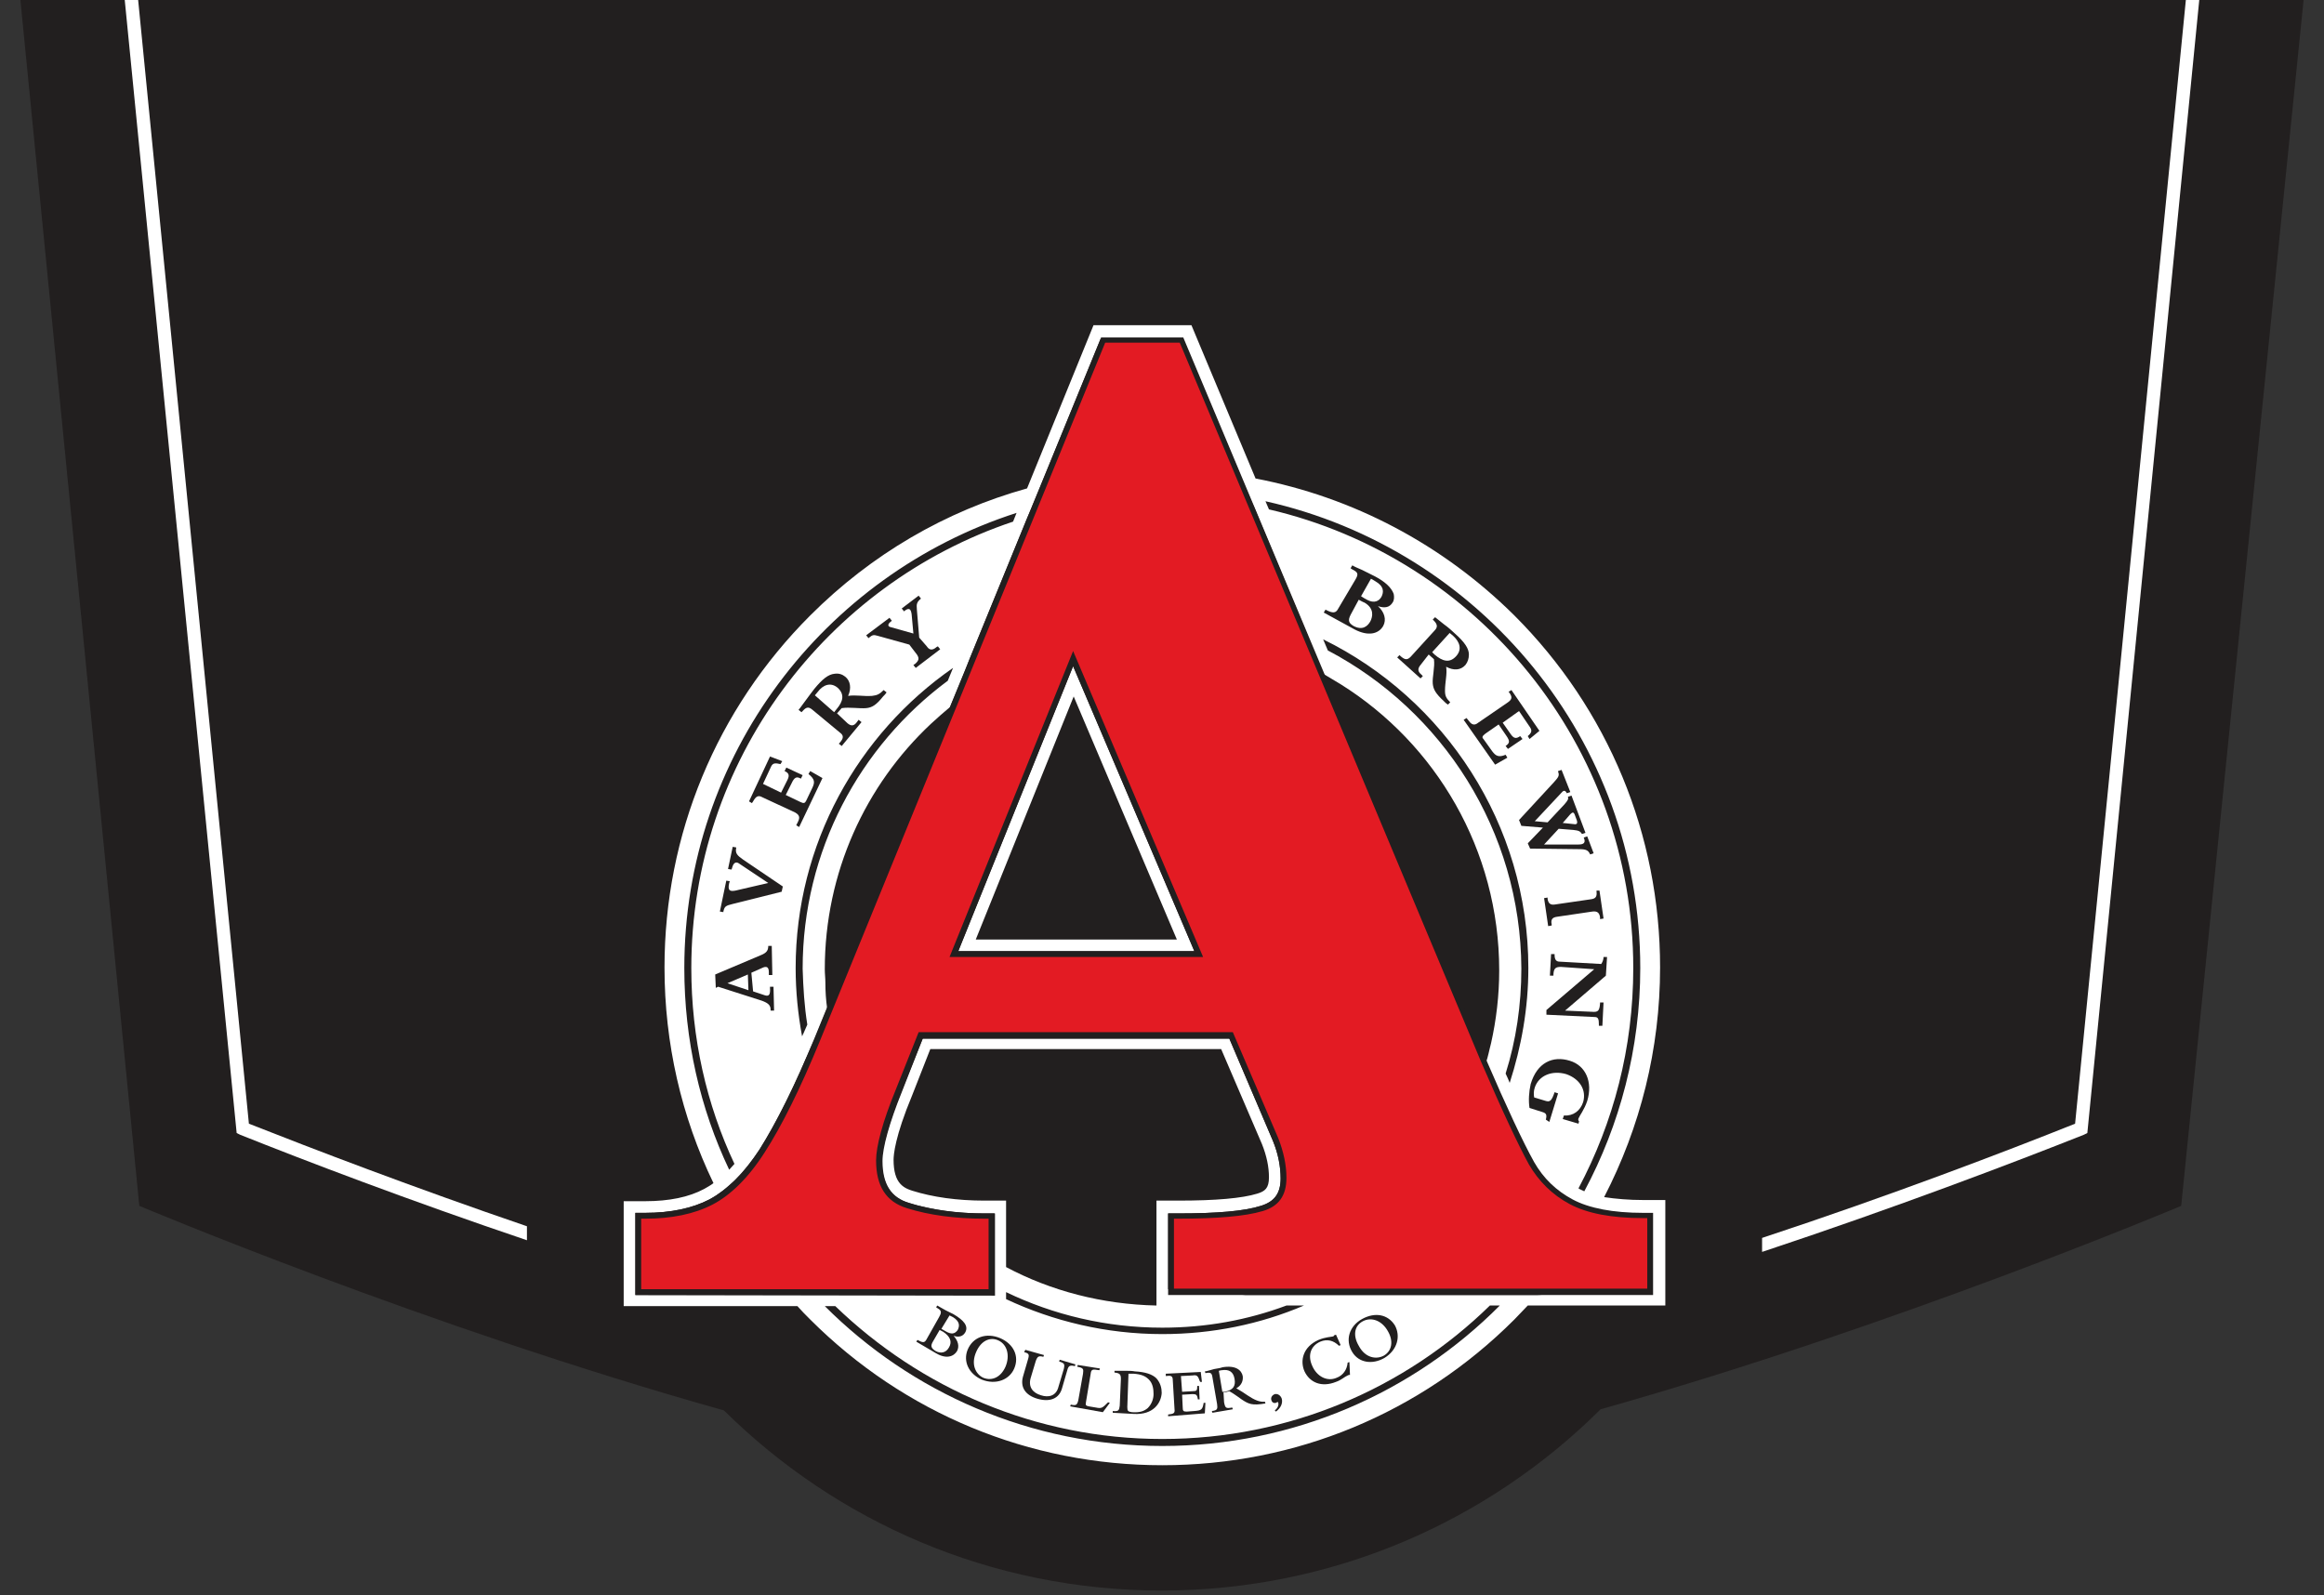 <?xml version="1.0" encoding="utf-8"?>
<!-- Generator: Adobe Illustrator 19.2.0, SVG Export Plug-In . SVG Version: 6.00 Build 0)  -->
<svg version="1.1" id="Layer_1" xmlns="http://www.w3.org/2000/svg" xmlns:xlink="http://www.w3.org/1999/xlink" x="0px" y="0px"
	 viewBox="0 0 398.7 273.7" style="enable-background:new 0 0 398.7 273.7;" xml:space="preserve">
<rect x="0" y="0" width="398.7" height="273.7" fill="#333333" stroke="none"/>
<style type="text/css">
	.st0{display:none;fill:#FFFFFF;}
	.st1{fill:#221F1F;}
	.st2{fill:#FFFFFF;}
	.st3{fill:#E31B23;}
</style>
<path class="st0" d="M38.6,193.6L19.1,0h-0.5l-0.5,0.1l19.6,193.8v0.3l0.3,0.1c12.7,5,32.8,12.8,55.3,20.2v-0.4v-0.5
	C71.2,206.2,51.3,198.6,38.6,193.6z"/>
<g>
	<path class="st1" d="M395.2,0H3.5l20.4,206.9c0,0,49.3,20.8,100.3,35.1c19.3,19.1,45.8,30.9,75.1,30.9c29.4,0,56-11.9,75.3-31.1
		c50.8-14.3,99.6-34.9,99.6-34.9L395.2,0z"/>
	<path class="st2" d="M184.1,114.3l-19.7,48.9h40.5L184.1,114.3z M184.2,119.5l17.7,41.7h-34.5L184.2,119.5z"/>
	<path class="st2" d="M282,205.9c-2.6,0-4.8-0.2-6.8-0.5c6.2-12,9.6-25.4,9.6-39.4c0-22.8-8.9-44.3-25-60.4
		c-12.3-12.2-27.7-20.3-44.4-23.5l-11-26.3h-16.8l-11.4,28c-14,3.9-26.7,11.3-37.2,21.8c-16.1,16.1-25,37.6-25,60.4
		c0,13,2.9,25.6,8.4,37c-0.5,0.4-1.1,0.7-1.6,1c-2.6,1.4-6,2.1-10.1,2.1H107v18h29.8c0.7,0.8,1.4,1.5,2.2,2.3
		c16.1,16.1,37.6,25,60.4,25s44.3-8.9,60.4-25c0.8-0.8,1.5-1.6,2.3-2.4h23.6v-18.1L282,205.9L282,205.9z M281.4,166.1
		c0,13.8-3.5,26.9-9.6,38.3c-0.4-0.2-0.7-0.3-1-0.5l0,0c6-11.3,9.4-24.1,9.4-37.8c0-38.2-26.8-70.4-62.5-78.7l-0.6-1.4
		C253.8,94.2,281.4,127,281.4,166.1z M227.8,111.6l-0.8-1.9c20.8,10.2,35.2,31.7,35.2,56.4c0,6.9-1.2,13.5-3.2,19.7
		c-0.2-0.5-0.4-1-0.7-1.6c1.8-5.7,2.7-11.8,2.7-18C260.9,142.5,247.4,121.9,227.8,111.6z M117.4,166.1c0-36.5,24-67.5,57-78.1
		l-0.6,1.5c-32,10.7-55.2,41-55.2,76.6c0,12,2.6,23.4,7.4,33.6c0.7-0.8,0.7-0.8,0,0c-0.3,0.3-0.6,0.7-0.9,1
		C120.1,190.2,117.4,178.4,117.4,166.1z M138.5,175.8l-0.7,1.6c-0.1,0.1-0.1,0.3-0.2,0.4c-0.7-3.8-1.1-7.7-1.1-11.7
		c0-21.3,10.7-40.2,27-51.5l-0.9,2.2l0,0c-15.1,11.2-24.9,29.2-24.9,49.4C137.8,169.5,138,172.7,138.5,175.8z M199.4,248.1
		c-22.6,0-43.1-9.2-57.9-24h1.8c14.6,14.1,34.4,22.8,56.1,22.8c21.8,0,41.7-8.7,56.2-22.9h1.7C242.5,238.9,221.9,248.1,199.4,248.1z
		 M168.9,206c-4.7,0-8.9-0.6-12.4-1.7c-0.3-0.1-0.6-0.2-0.8-0.3c-0.9-0.4-1.7-1.1-2.1-2.5c-0.2-0.7-0.3-1.5-0.3-2.5
		c0-0.8,0.2-3.9,3.2-11.1l3.1-7.9h49.9l7,16.3c0.8,2,1.2,3.9,1.2,5.7c0,1.9-0.7,2.4-2,2.8c-2.6,0.8-7.1,1.2-13.6,1.2h-3.7v18
		c-9.3-0.2-18.1-2.5-25.8-6.6v4.3c8.1,3.9,17.2,6.1,26.8,6.1c7.5,0,14.6-1.3,21.3-3.8h3c-7.5,3.2-15.7,4.9-24.3,4.9
		c-9.6,0-18.7-2.2-26.8-6v-1.2v-4.2V206H168.9z M263.7,222.2H259h-1.6h-29.9H225h-11.3l-13.3-1v-13h1.7c6.7,0,11.4-0.4,14.2-1.3
		c2.3-0.7,3.4-2.1,3.4-4.7c0-2-0.4-4.2-1.3-6.4l-7.5-17.6h-52.6l-3.7,9.2c-1.9,4.6-3,8.6-3.3,11c0,0.3,0,0.6,0,0.8
		c0,4,1.5,6.3,4.6,7.2c0.9,0.3,1.8,0.5,2.7,0.7c3.1,0.7,6.6,1.1,10.3,1.1h1.7v8.1v4.3v1.2l0,0v0.4h-29.1h-1.7h-4.6H109v-0.1v-14h1.7
		c4.4,0,8.1-0.8,11-2.3c0.5-0.3,1.1-0.6,1.6-1c0.9-0.6,1.8-1.4,2.7-2.2c0.3-0.3,0.6-0.6,0.9-0.9c1.2-1.3,2.3-2.8,3.4-4.4
		c2.5-4,5.3-9.4,8.1-16c0.3-0.6,0.5-1.2,0.8-1.8c0.2-0.4,0.3-0.7,0.5-1.1l2.2-5.4c-0.2-1.4-0.3-2.9-0.3-4.4c0-0.8-0.1-1.5-0.1-2.3
		c0-16.6,7-31.6,18.2-42.1c1.1-1,2.2-2,3.3-2.9l2.6-6.3l0.8-2.1l9.8-24l0.6-1.4l1.7-4.1l10.3-25.2H203L213,82l1.6,3.8l0.6,1.3
		l9,21.6l0.7,1.8l2.1,5.1c1,0.6,2,1.2,3,1.8c16.3,10.2,27.2,28.4,27.2,49.1c0,4.3-0.5,8.5-1.4,12.5c-0.3,1.1-0.5,2.3-0.9,3.4
		c0.8,1.8,1.5,3.5,2.3,5.2c0.2,0.5,0.4,1,0.6,1.4c2.1,4.7,3.9,8.4,5.2,10.8c1.6,2.8,3.8,4.9,6.5,6.4c0,0,0,0,0.1,0
		c0.3,0.2,0.7,0.3,1,0.5c1,0.4,2.1,0.8,3.3,1.1c2.2,0.5,4.8,0.8,7.7,0.8h1.7v12.6"/>
	<path class="st1" d="M109,222.2v-14.1h1.7c4.4,0,8.1-0.8,11-2.3c3-1.6,6-4.6,8.6-8.6c2.9-4.6,6.1-11,9.4-19l49.2-120.3H203l52,124
		c3.4,7.9,6.3,14.1,8.2,17.5c1.6,2.8,3.8,4.9,6.6,6.4c2.8,1.5,6.9,2.3,12.1,2.3h1.7v14.1h-83.2v-14h1.7c6.7,0,11.4-0.4,14.2-1.3
		c2.3-0.7,3.4-2.1,3.4-4.7c0-2-0.4-4.2-1.3-6.4l-7.5-17.6h-52.6l-3.6,9.2c-2.1,5.2-3.3,9.5-3.3,11.8c0,4,1.5,6.3,4.6,7.2
		c3.7,1.2,8.1,1.8,13,1.8h1.7v14.1L109,222.2L109,222.2z M204.9,163.2l-20.8-48.9l-19.7,48.9H204.9z"/>
	<path class="st3" d="M269.3,206.6c-3-1.6-5.3-3.9-7-6.8c-1.7-3.1-4.5-9-8.2-17.6L202.4,58.8h-12.8l-48.9,119.7
		c-3.4,8.3-6.6,14.7-9.5,19.2c-2.8,4.4-5.9,7.4-9,9s-7,2.4-11.5,2.4H110v12.1h59.6v-12.1h-0.7c-5,0-9.5-0.6-13.3-1.8
		c-3.6-1.1-5.3-3.8-5.3-8.2c0-2.4,1.1-6.6,3.4-12.2l3.9-9.8h53.9l7.8,18.2c0.9,2.3,1.4,4.6,1.4,6.8c0,3-1.3,4.9-4.1,5.7
		c-3,0.9-7.9,1.3-14.5,1.3h-0.7v12h81.2V209h-0.7C276.5,209,272.3,208.2,269.3,206.6z M162.9,164.2l21.2-52.5l22.3,52.5H162.9z"/>
	<g>
		<g>
			<path class="st1" d="M232.5,99.5c0.6-1,0.5-1.3-0.5-1.8l-0.3-0.2L232,97c0.3,0.2,1,0.5,1.7,0.8c0.8,0.4,1.6,0.8,2.2,1.1
				c1.7,0.9,2.8,1.9,3.2,3c0.1,0.5,0.1,1.1-0.2,1.5c-0.5,0.8-1.3,1-2.5,0.6l0,0c1.1,1,1.5,2.3,0.9,3.4c-0.8,1.4-2.6,1.8-4.9,0.6
				l-5.3-2.9l0.3-0.5c1.3,0.7,1.8,0.6,2.2-0.2L232.5,99.5z M231.7,105.5c-0.5,1-0.3,1.4,0.5,1.9c1.5,0.8,2.4,0.1,2.9-0.8
				c0.4-0.8,0.7-2.2-1-3.2c-0.3-0.1-0.8-0.4-1-0.5L231.7,105.5z M233.5,102.3c0.3,0.2,0.8,0.5,1,0.6c1.3,0.7,2.1,0.2,2.5-0.5
				c0.4-0.8,0.5-1.8-1.1-2.7c-0.3-0.2-0.5-0.3-0.7-0.4L233.5,102.3z"/>
		</g>
		<g>
			<path class="st1" d="M243.7,114.1c-0.5,0.6-0.5,1.1,0.1,1.6l0.3,0.3l-0.4,0.4l-4-3.6l0.4-0.4l0.2,0.2c0.7,0.6,1.1,0.7,1.7,0.1
				l4.1-4.5c0.5-0.5,0.6-1-0.1-1.7l-0.2-0.2l0.4-0.4c0.6,0.5,1.1,0.9,1.5,1.2c0.7,0.5,1.5,1.2,1.9,1.6c1.7,1.5,2.4,2.6,2.4,3.6
				c0,0.7-0.2,1.3-0.6,1.8c-0.8,0.9-2,1-3.3,0.3c0.2,1.3-0.2,2.6-0.2,4.1c0,0.9,0.2,1.3,0.9,2l-0.4,0.4c-0.3-0.2-0.4-0.3-0.7-0.6
				c-1.4-1.3-1.8-2-1.9-3c-0.1-1.1,0.4-2.9,0.2-4.2l-0.9-0.8L243.7,114.1z M245.7,111.9l0.4,0.4c1.4,1.2,2.6,1.5,3.7,0.3
				c1.1-1.2,0.6-2.5-0.5-3.5l-0.6-0.5L245.7,111.9z"/>
		</g>
		<g>
			<path class="st1" d="M262.5,124.8l-1.9-2.8l-2.8,2l1.4,2c0.5,0.7,0.9,0.8,1.6,0.3l0.4,0.5l-2.5,1.7l-0.4-0.5
				c0.7-0.5,0.8-0.8,0.1-1.8l-1.3-1.9l-2.3,1.6c-0.5,0.4-0.6,0.6-0.3,0.9l1.5,2.1c0.6,0.8,1.1,1.1,2.3,0.6l0.3,0.5l-2.1,1.2
				l-5.4-7.7l0.5-0.3l0.4,0.5c0.5,0.7,1,0.8,1.6,0.3l5.1-3.5c0.7-0.5,0.8-0.9,0.2-1.7l-0.1-0.1l0.5-0.3l4.8,7l-1.7,1.4l-0.3-0.5
				C262.7,125.8,262.9,125.4,262.5,124.8z"/>
		</g>
		<g>
			<path class="st1" d="M266.6,134.2c0.7-0.8,1-1.1,0.7-1.8v-0.1l0.6-0.2l1.5,3.8l-0.6,0.2c-0.3-0.6-0.6-0.5-1,0l-4.5,4.8l2.2,0.2
				l2.9-3.1c0.6-0.7,0.7-0.9,0.6-1.3l0.6-0.2l2.4,6.4l-0.6,0.2c-0.3-0.5-0.6-0.6-1.5-0.7l-2.5-0.2l-2.5,2.7h5.9
				c0.9,0,1.3-0.3,0.9-1.2l0.6-0.2l1.1,2.9l-0.6,0.2c-0.3-0.7-0.7-0.9-1.8-0.9l-8.5-0.1l-0.4-0.9l2.6-2.7l-3.7-0.3l-0.4-1
				L266.6,134.2z M270,141.4c0.5,0.1,0.7-0.1,0.5-0.7l-0.3-0.8c-0.2-0.6-0.4-0.6-0.8-0.2l-1.3,1.5L270,141.4z"/>
		</g>
		<g>
			<path class="st1" d="M274.4,152.8l0.7,4.8l-0.6,0.1v-0.3c-0.1-0.8-0.5-1.1-1.3-1l-6.1,0.9c-0.7,0.1-1.1,0.4-0.9,1.3v0.2l-0.6,0.1
				l-0.7-4.8l0.6-0.1v0.2c0.1,0.8,0.5,1.1,1.2,1l6.2-0.9c0.8-0.1,1.1-0.4,1-1.3v-0.2C273.9,152.8,274.4,152.8,274.4,152.8z"/>
		</g>
		<g>
			<path class="st1" d="M267.8,165.9c-0.9,0-1.3,0.2-1.3,1.5h-0.6l0.2-3.7h0.6v0.1c0,0.9,0.3,1.2,0.9,1.2l7.1,0.4
				c0.2-0.3,0.4-0.7,0.4-1.2h0.6l-0.2,3.2l-7,6l4.6,0.2c1.1,0.1,1.3-0.2,1.4-1.4V172h0.6l-0.2,4h-0.6v-0.2c0-0.9-0.1-1.3-0.7-1.3
				l-8.3-0.4v-0.8l8.2-7L267.8,165.9z"/>
		</g>
		<g>
			<path class="st1" d="M265.2,192.1c0.2-0.8,0.1-1.1-0.6-1.3l-2.2-0.7c-0.2-1.2-0.1-2.8,0.2-4.1c1.1-3.7,3.8-4.9,6.7-4
				c2.7,0.8,4,3.6,3,6.9c-0.5,1.5-1.3,2.5-1.5,3c-0.1,0.2,0,0.4,0.1,0.5l-0.1,0.4l-2.7-0.8l0.2-0.6c1.6,0.1,2.8-0.8,3.3-2.3
				c0.6-2.1-0.6-4-2.9-4.8c-2.4-0.7-4.7,0.2-5.4,2.3c-0.2,0.6-0.2,1.2-0.1,1.7l2,0.6c0.7,0.2,1,0,1.5-1.5l0.6,0.2l-1.5,4.9
				L265.2,192.1z"/>
		</g>
	</g>
	<g>
		<g>
			<path class="st1" d="M129.2,170.1l1.8,0.6c0.8,0.3,1.2,0.2,1.1-1.2v-0.2h0.6l0.1,4.1h-0.6v-0.2c0-0.7-0.4-1.1-1.5-1.5l-7.5-2.4
				l-0.4,0.2l-0.1-2.3l7.8-3.3c1-0.4,1.3-0.8,1.3-1.6h0.6l0.1,5h-0.6v-0.5c0-0.9-0.4-1.1-1.2-0.7l-1.8,0.8L129.2,170.1z
				 M124.8,168.7l3.6,1.2l-0.1-2.7L124.8,168.7z"/>
		</g>
		<g>
			<path class="st1" d="M125.7,155.1c-1.2,0.3-1.4,0.4-1.6,1.3v0.1l-0.6-0.1l1.1-5.3l0.6,0.1l-0.1,0.3c-0.3,1.3,0.1,1.5,1.1,1.3
				l5.6-1.3l-5.1-3.4c-0.5-0.3-0.9,0-1.1,0.8l-0.1,0.3l-0.6-0.1l0.8-3.8l0.6,0.1v0.1c-0.2,0.9,0.2,1.3,1.2,2l6.8,4.6l-0.2,0.9
				L125.7,155.1z"/>
		</g>
		<g>
			<path class="st1" d="M132.3,131.5l-1.4,3l3.1,1.5l1.1-2.2c0.4-0.8,0.2-1.2-0.5-1.5l0.3-0.6l2.8,1.3l-0.3,0.6
				c-0.7-0.4-1.1-0.3-1.6,0.8l-1,2l2.5,1.2c0.6,0.3,0.8,0.2,1-0.2l1.1-2.3c0.4-0.9,0.4-1.4-0.7-2.3l0.3-0.5l2.1,1.2l-4,8.4l-0.5-0.3
				l0.3-0.6c0.4-0.8,0.2-1.2-0.5-1.6l-5.6-2.6c-0.7-0.4-1.1-0.2-1.6,0.7l-0.2,0.3l-0.5-0.3l3.6-7.7l2.1,0.8l-0.3,0.5
				C133,130.9,132.6,130.9,132.3,131.5z"/>
		</g>
		<g>
			<path class="st1" d="M145.4,124.1c0.6,0.5,1.1,0.5,1.6-0.2l0.3-0.4l0.5,0.4l-3.4,4.1l-0.5-0.4l0.2-0.2c0.6-0.7,0.7-1.2,0-1.7
				l-4.7-3.9c-0.6-0.5-1-0.6-1.7,0.2l-0.2,0.2l-0.5-0.4c0.5-0.6,0.8-1.1,1.2-1.6c0.5-0.7,1.2-1.6,1.5-2c1.4-1.7,2.4-2.5,3.5-2.6
				c0.7-0.1,1.3,0.1,1.8,0.5c0.9,0.7,1.1,2,0.5,3.3c1.3-0.2,2.6,0.1,4.1,0c0.9-0.1,1.3-0.3,2-1l0.5,0.4c-0.2,0.3-0.3,0.4-0.6,0.7
				c-1.2,1.5-1.9,1.9-2.9,2c-1.1,0.1-2.9-0.2-4.2,0l-0.8,0.9L145.4,124.1z M143.1,122.2l0.4-0.5c1.2-1.4,1.4-2.6,0.2-3.7
				c-1.2-1-2.5-0.5-3.4,0.7l-0.5,0.6L143.1,122.2z"/>
		</g>
		<g>
			<path class="st1" d="M159,110.9c0.4,0.6,0.9,0.8,1.7,0.1l0.2-0.1l0.4,0.5l-4.2,3.2l-0.4-0.5l0.3-0.2c0.7-0.6,0.7-1,0.3-1.6
				l-1.3-1.7l-5.4-1.5c-0.7-0.2-0.9-0.2-1.5,0.3l-0.1,0.1l-0.4-0.5l4-3l0.4,0.5l-0.1,0.1c-0.7,0.5-0.6,0.9-0.1,1l3.9,1.1l-0.3-3.3
				c-0.1-0.7-0.3-1.3-1.2-0.6l-0.1,0.1l-0.4-0.5l2.9-2.2l0.4,0.5c-0.7,0.6-0.8,0.9-0.7,1.9l0.4,4.8L159,110.9z"/>
		</g>
	</g>
	<g>
		<g>
			<path class="st1" d="M161.1,226c0.4-0.7,0.5-1.1-0.2-1.5l-0.3-0.2l0.2-0.3c0.3,0.2,0.9,0.5,1.4,0.8c0.4,0.2,1,0.5,1.4,0.7
				c1.7,1,2.6,2,2,3.1c-0.4,0.7-1.1,0.9-2,0.6l0,0c0.8,0.9,1,1.8,0.6,2.6c-0.6,1-1.9,1.4-3.6,0.4l-3.4-2l0.2-0.3
				c0.9,0.5,1.2,0.5,1.5,0L161.1,226z M160.1,230.1c-0.5,0.8-0.4,1.2,0.4,1.7c0.9,0.5,1.8,0.3,2.3-0.6c0.6-1,0.2-1.9-1-2.7l-0.6-0.3
				L160.1,230.1z M161.5,228l0.7,0.4c1,0.6,1.6,0.5,2.1-0.2c0.4-0.8,0.3-1.5-0.8-2.2c-0.2-0.1-0.4-0.2-0.6-0.3L161.5,228z"/>
		</g>
		<g>
			<path class="st1" d="M171.6,229.6c2.3,1,3.3,3.1,2.4,5.2c-0.8,1.9-3.1,2.9-5.6,1.9c-2.2-1-3.2-3.1-2.4-5.1
				C166.9,229.4,169.2,228.6,171.6,229.6z M168.7,236.4c1.5,0.6,3-0.1,3.8-1.9c0.8-1.9,0.3-3.8-1.2-4.5s-3,0.1-3.8,1.9
				C166.5,234.1,167.4,235.8,168.7,236.4z"/>
		</g>
		<g>
			<path class="st1" d="M175.9,231.6l3.2,0.9l-0.1,0.3c-0.8-0.2-1-0.1-1.3,0.7l-0.9,3c-0.4,1.5,0.4,2.5,1.8,2.9
				c1.2,0.4,2.6,0.2,3-1.5l0.9-3c0.2-0.9,0.1-1-0.8-1.3l0.1-0.3l2.7,0.8l-0.1,0.3c-0.8-0.2-1.1-0.1-1.3,0.7l-0.9,3.1
				c-0.5,1.8-2.1,2.4-4.2,1.8c-2.1-0.6-3-2-2.5-3.8l0.9-3.1c0.2-0.7,0.1-0.9-0.7-1.1L175.9,231.6z"/>
		</g>
		<g>
			<path class="st1" d="M183.6,241.3l0.1-0.3c0.9,0.2,1.1,0.1,1.3-0.8l0.8-4.5c0.1-0.8,0.1-1-1-1.2l0.1-0.3l3.8,0.6l-0.1,0.3
				c-1.2-0.2-1.4-0.2-1.5,0.7l-0.8,4.8c-0.1,0.5,0,0.6,0.5,0.7l1.2,0.2c1,0.2,1.1,0.1,2.1-0.9l0.3,0.1l-1.2,1.6L183.6,241.3z"/>
		</g>
		<g>
			<path class="st1" d="M192.3,236.6c0-0.8-0.2-1-1.1-1.1v-0.3c0.3,0,1.3,0,1.8,0c0.6,0,1.2,0,1.7,0.1c1.8,0.1,3,0.5,3.7,1.2
				c0.7,0.8,0.9,1.7,0.9,2.5c-0.1,1.7-1.4,3.8-4.8,3.6l-3.6-0.2v-0.3c1,0.1,1.1-0.1,1.2-0.9L192.3,236.6z M193.4,241.4
				c0,0.7,0.1,0.8,0.8,0.9c1.4,0.1,2.1-0.2,2.7-0.7c0.7-0.7,1-1.6,1-2.4c0-0.8-0.1-1.8-0.8-2.5c-0.6-0.6-1.3-0.9-2.6-1
				c-0.2,0-0.6,0-0.9,0L193.4,241.4z"/>
		</g>
		<g>
			<path class="st1" d="M200.4,243v-0.3c0.9-0.1,1.2-0.2,1.1-0.9l-0.3-5c0-0.8-0.4-0.8-1.2-0.7v-0.4l6-0.3l0.2,1.7h-0.3l-0.1-0.2
				c-0.3-0.9-0.5-1-1.2-0.9l-2,0.1l0.2,2.7l1.8-0.1c0.7,0,0.8-0.1,0.8-0.9h0.3l0.1,2.3h-0.3c-0.1-0.8-0.3-0.9-0.9-0.9l-1.8,0.1
				l0.1,2.1c0,0.7,0.1,0.8,0.7,0.8l1.3-0.1c1.2-0.1,1.4-0.2,1.6-1.4h0.3l-0.1,1.8L200.4,243z"/>
		</g>
		<g>
			<path class="st1" d="M210,240.6c0.2,1,0.3,1.1,1.4,0.9l0.1,0.3l-3.5,0.6l-0.1-0.3c1-0.1,1-0.4,0.9-1.2l-0.8-4.6
				c-0.1-0.7-0.3-0.9-1.2-0.7l-0.1-0.3c0.3,0,0.8-0.2,1.6-0.4c0.6-0.1,1.2-0.2,1.4-0.3c2.3-0.4,3.3,0.5,3.5,1.5
				c0.1,0.8-0.2,1.6-1.1,2.1c0.2,0.1,0.8,0.5,1,0.6l0.9,0.6c1.2,0.8,2.1,1.2,3,1.1l0.1,0.3c-2.3,0.4-2.9,0.1-4.1-0.7l-0.7-0.5
				c-0.7-0.5-0.9-0.6-1.4-0.9c-0.3,0.1-0.7,0.2-1,0.2L210,240.6z M209.7,238.8c0.1,0,0.3,0,0.4,0c1.5-0.3,1.9-1,1.7-2.2
				s-0.9-1.7-2.2-1.5c-0.2,0-0.4,0.1-0.5,0.1L209.7,238.8z"/>
		</g>
		<g>
			<path class="st1" d="M218.7,242c0.5-0.4,0.7-0.9,0.6-1.3c0-0.1-0.1-0.2-0.2-0.1c-0.1,0-0.2,0.1-0.2,0.1c-0.4,0.1-0.7-0.1-0.8-0.5
				s0.1-0.8,0.6-1c0.5-0.1,1,0.2,1.2,0.8c0.2,0.8-0.2,1.6-1,2.2L218.7,242z"/>
		</g>
		<g>
			<path class="st1" d="M231.6,235.9c-0.2,0-0.2,0-0.4,0.1c-0.5,0.2-1.1,0.8-2,1.1c-2.5,1-4.5,0.1-5.4-1.8c-0.8-1.8-0.3-4.2,2.4-5.4
				c1.2-0.5,2.1-0.5,2.5-0.6c0.1,0,0.1-0.1,0.2-0.2l0.3-0.1l0.8,1.8l-0.3,0.1c-0.9-0.9-2-1.2-3.2-0.7c-1.6,0.7-2.2,2.3-1.4,4.1
				c0.8,1.9,2.6,2.8,4.2,2.1c1.1-0.4,1.8-1.4,1.9-2.6l0.3-0.1L231.6,235.9L231.6,235.9z"/>
		</g>
		<g>
			<path class="st1" d="M233.7,226.3c2.2-1.2,4.4-0.8,5.6,1.1c1,1.8,0.5,4.2-1.8,5.6c-2.1,1.2-4.4,0.8-5.5-1
				C230.7,229.9,231.5,227.5,233.7,226.3z M237.4,232.6c1.4-0.8,1.7-2.5,0.7-4.2c-1-1.8-2.8-2.5-4.3-1.7s-1.7,2.5-0.7,4.2
				C234.2,233,236.1,233.3,237.4,232.6z"/>
		</g>
	</g>
	<path class="st2" d="M356,192.8L375,0h2.3l-19.2,194.4l-0.6,0.3c-12.1,4.8-32.3,12.5-55.2,20.1v-2.4
		C324.4,205.1,344,197.6,356,192.8z"/>
	<path class="st2" d="M42.7,192.8L23.7,0h-2.3l19.2,194.4l0.6,0.3c11,4.4,28.8,11.2,49.2,18.1v-2.4
		C70.8,203.7,53.6,197.1,42.7,192.8z"/>
</g>
</svg>
